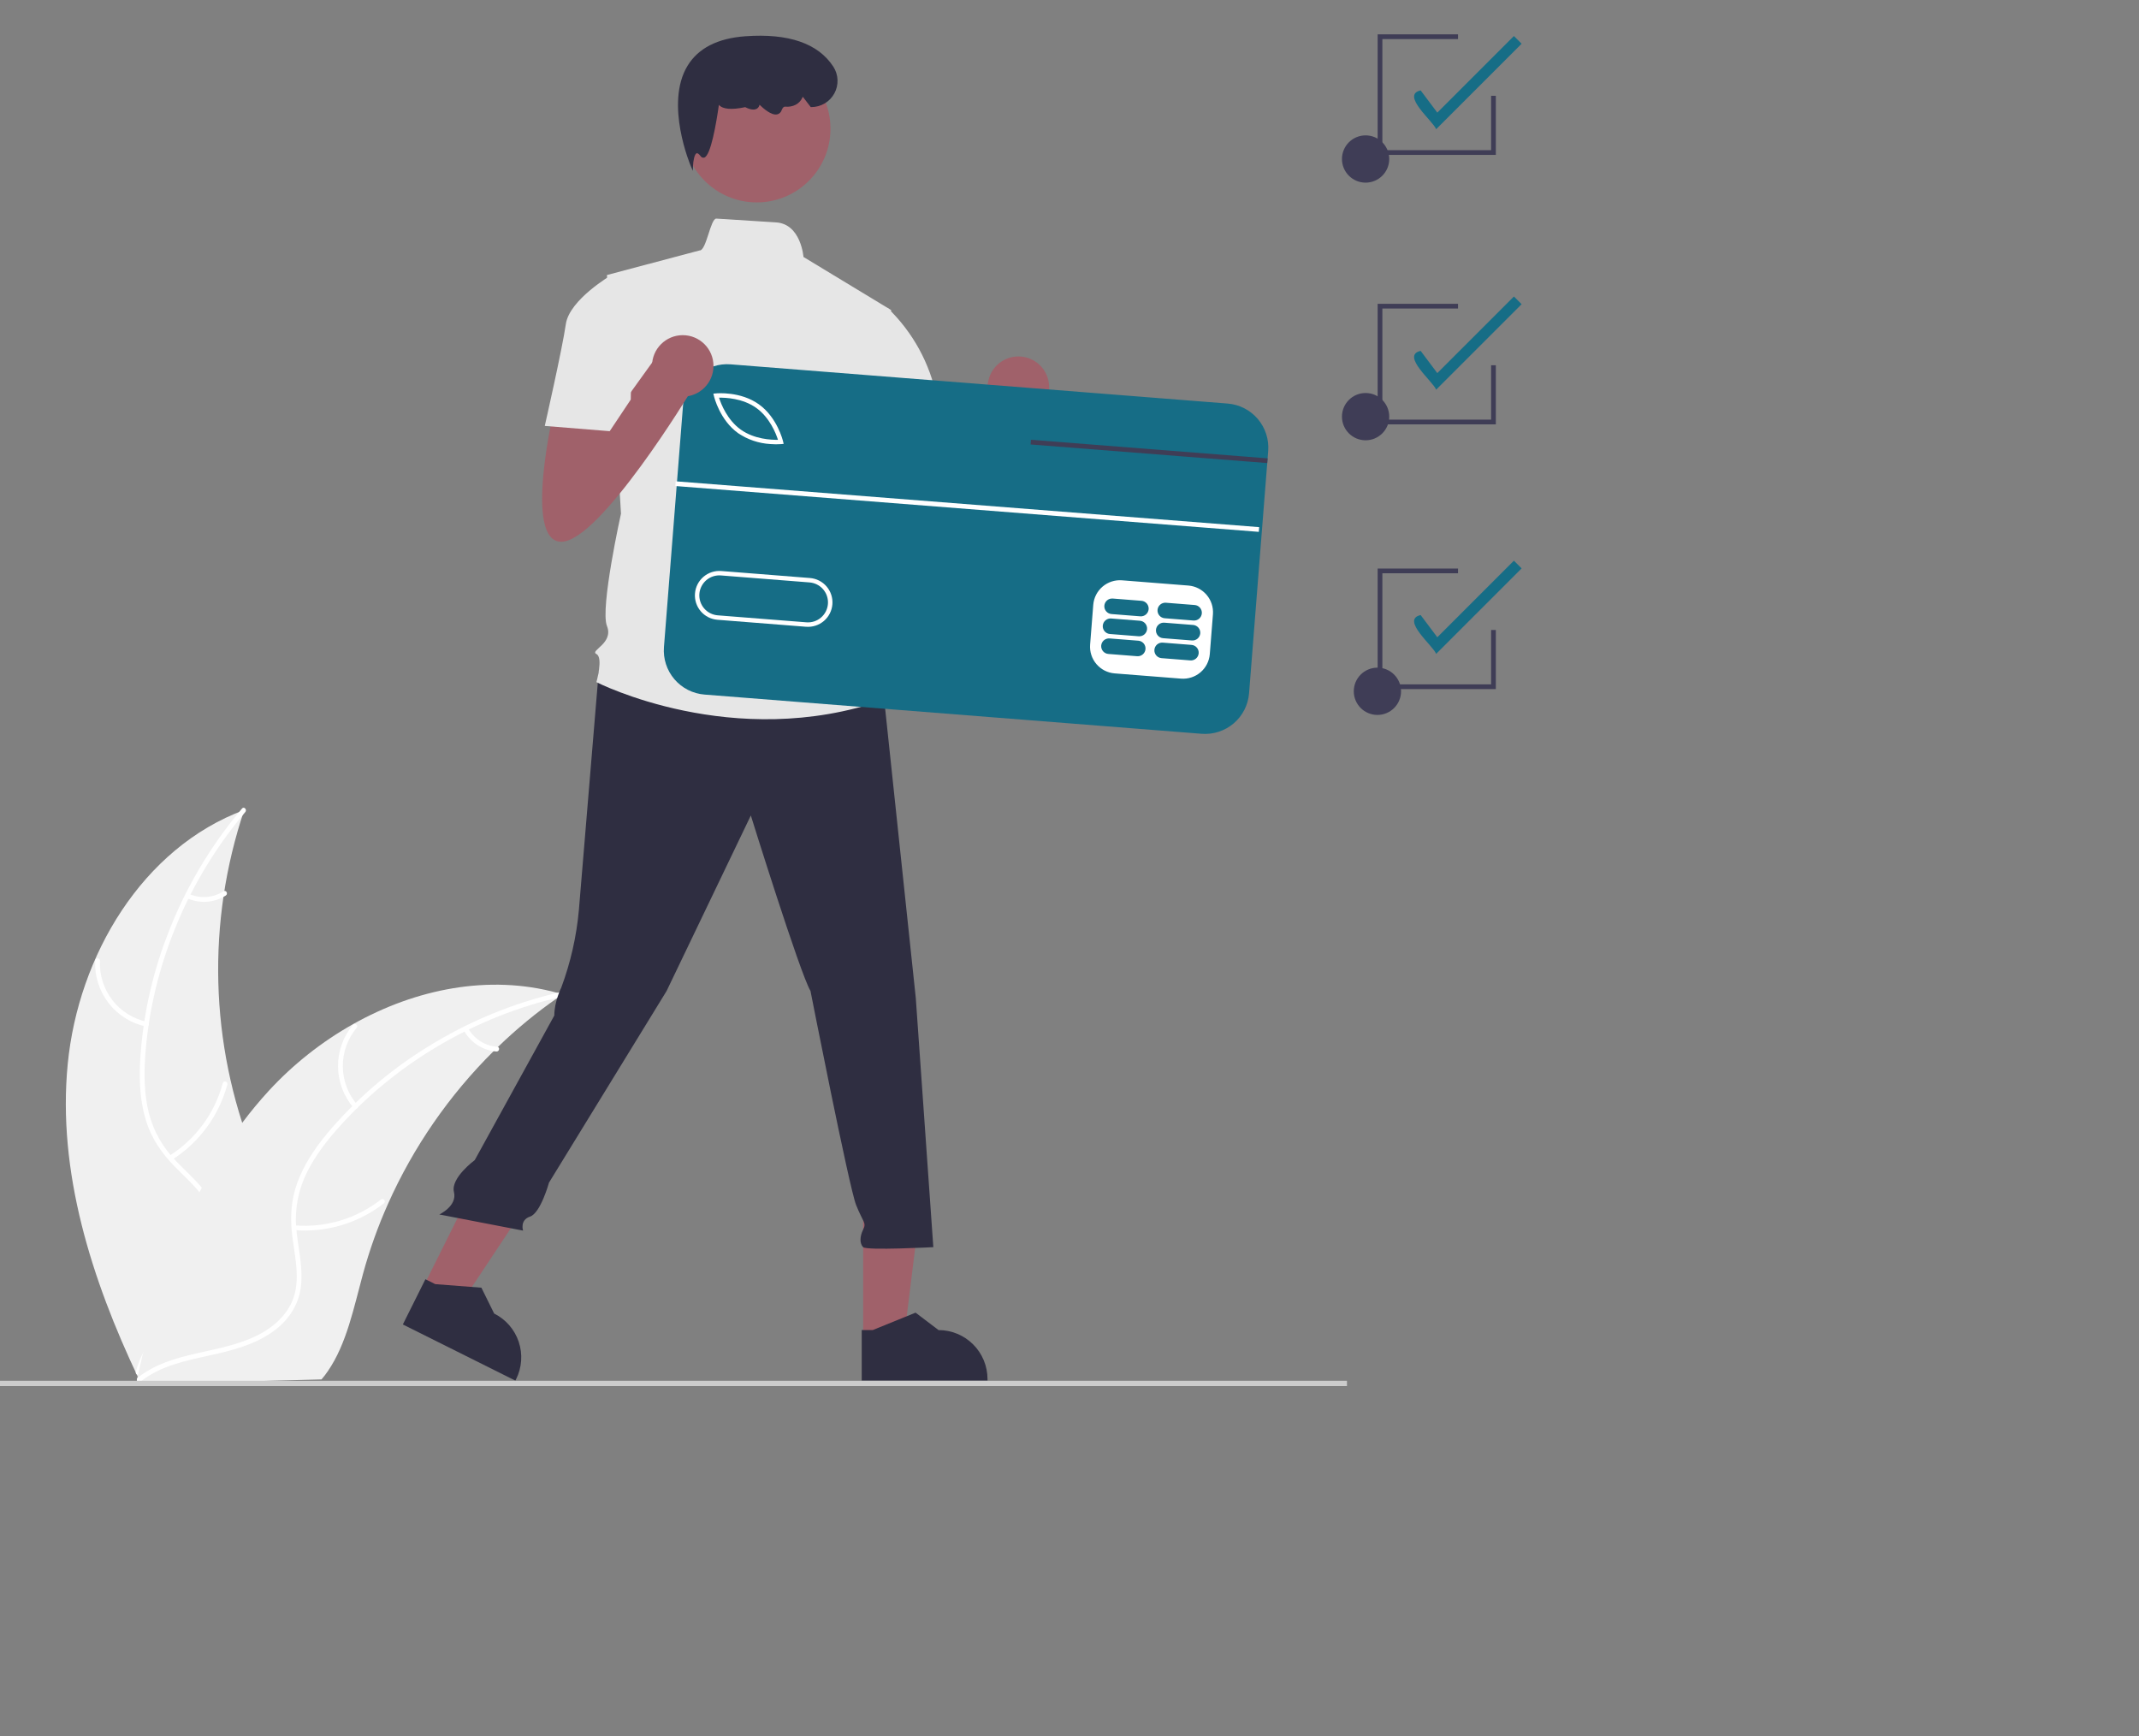 <svg width="526" height="427" viewBox="0 0 526 427" fill="none" xmlns="http://www.w3.org/2000/svg">
<rect x="0" y="0" width="526" height="427" fill="#808080" stroke="none"/>
<g clip-path="url(#clip0_826_1557)">
<path d="M16.66 261.603C19.265 235.012 35.011 208.469 60.063 199.184C50.806 226.725 51.588 256.653 62.272 283.672C66.43 294.077 72.138 305.218 68.761 315.902C66.659 322.55 61.23 327.736 55.096 331.05C48.961 334.364 42.101 336.046 35.327 337.696L34.015 338.84C22.563 314.701 14.055 288.193 16.66 261.603Z" fill="#F0F0F0"/>
<path d="M60.328 199.679C46.182 216.375 37.28 237.697 35.723 259.557C35.386 264.283 35.456 269.106 36.608 273.726C37.765 278.22 40.105 282.322 43.383 285.607C46.379 288.73 49.805 291.579 51.989 295.376C54.291 299.379 54.496 303.99 53.105 308.342C51.403 313.666 47.889 318.062 44.303 322.241C40.322 326.88 36.114 331.637 34.528 337.692C34.336 338.425 33.209 338.084 33.4 337.352C36.159 326.817 46.154 320.614 50.749 311.07C52.893 306.617 53.708 301.491 51.47 296.907C49.512 292.899 45.982 289.959 42.922 286.822C39.708 283.529 37.215 279.889 35.864 275.452C34.482 270.914 34.223 266.084 34.437 261.37C35.003 250.684 37.245 240.154 41.082 230.165C45.397 218.74 51.635 208.138 59.526 198.816C60.014 198.24 60.813 199.106 60.328 199.679Z" fill="white"/>
<path d="M35.854 252.425C32.193 251.637 28.932 249.573 26.653 246.602C24.373 243.631 23.224 239.947 23.411 236.207C23.42 236.055 23.488 235.912 23.6 235.808C23.712 235.705 23.86 235.649 24.013 235.653C24.166 235.657 24.311 235.719 24.418 235.828C24.526 235.937 24.587 236.083 24.588 236.235C24.408 239.718 25.479 243.149 27.607 245.911C29.735 248.673 32.781 250.584 36.194 251.297C36.935 251.453 36.591 252.58 35.854 252.425Z" fill="white"/>
<path d="M41.656 284.223C48.123 280.129 52.81 273.748 54.781 266.352C54.976 265.619 56.103 265.959 55.909 266.692C53.843 274.384 48.952 281.015 42.212 285.261C41.57 285.665 41.016 284.625 41.656 284.223Z" fill="white"/>
<path d="M46.518 219.827C47.871 220.427 49.351 220.682 50.827 220.568C52.303 220.454 53.727 219.976 54.972 219.176C55.609 218.764 56.162 219.804 55.529 220.214C54.149 221.091 52.575 221.618 50.945 221.747C49.315 221.876 47.679 221.604 46.178 220.954C46.031 220.905 45.909 220.801 45.836 220.665C45.763 220.529 45.744 220.37 45.784 220.22C45.83 220.071 45.933 219.946 46.07 219.873C46.208 219.799 46.368 219.782 46.518 219.827Z" fill="white"/>
<path d="M138.347 244.516C137.957 244.785 137.566 245.053 137.175 245.332C131.943 248.972 127.015 253.03 122.44 257.467C122.081 257.805 121.722 258.152 121.373 258.499C110.465 269.308 101.659 282.047 95.401 296.07C92.916 301.653 90.859 307.416 89.249 313.311C87.025 321.451 85.262 330.455 80.616 337.187C80.139 337.895 79.619 338.573 79.058 339.216L35.513 340.352C35.412 340.305 35.312 340.267 35.211 340.22L33.475 340.345C33.536 340.035 33.607 339.715 33.669 339.406C33.704 339.226 33.749 339.046 33.784 338.866C33.811 338.746 33.838 338.626 33.855 338.516C33.863 338.476 33.872 338.436 33.881 338.406C33.898 338.296 33.926 338.196 33.943 338.096C34.334 336.306 34.738 334.516 35.155 332.726C35.155 332.716 35.155 332.716 35.164 332.706C38.378 319.071 42.759 305.585 49.047 293.193C49.236 292.82 49.425 292.437 49.634 292.064C52.499 286.494 55.815 281.167 59.548 276.137C61.601 273.39 63.792 270.748 66.112 268.222C72.12 261.706 79.115 256.176 86.841 251.834C102.244 243.181 120.243 239.55 137.065 244.152C137.496 244.27 137.917 244.388 138.347 244.516Z" fill="#F0F0F0"/>
<path d="M138.263 245.071C116.917 249.886 96.971 261.551 82.567 278.067C79.453 281.638 76.605 285.531 74.743 289.913C72.961 294.198 72.359 298.882 73 303.478C73.511 307.776 74.531 312.113 73.989 316.46C73.417 321.042 70.805 324.847 67.074 327.484C62.509 330.711 57.057 332.104 51.678 333.282C45.706 334.59 39.482 335.854 34.57 339.734C33.975 340.204 33.281 339.253 33.875 338.783C42.42 332.033 54.136 333.098 63.55 328.244C67.943 325.979 71.68 322.377 72.653 317.37C73.503 312.991 72.454 308.518 71.899 304.171C71.316 299.607 71.517 295.199 73.109 290.843C74.738 286.388 77.44 282.375 80.449 278.74C87.334 270.549 95.464 263.491 104.542 257.825C114.866 251.301 126.23 246.592 138.142 243.9C138.88 243.734 138.996 244.906 138.263 245.071Z" fill="white"/>
<path d="M86.967 272.451C84.519 269.618 83.157 266.007 83.126 262.262C83.095 258.518 84.395 254.885 86.796 252.011C87.283 251.431 88.207 252.162 87.719 252.742C85.479 255.414 84.268 258.799 84.304 262.286C84.34 265.772 85.622 269.131 87.917 271.756C88.415 272.327 87.462 273.019 86.967 272.451Z" fill="white"/>
<path d="M72.455 301.333C80.083 301.958 87.668 299.685 93.695 294.967C94.291 294.499 94.986 295.45 94.39 295.917C88.109 300.815 80.212 303.165 72.275 302.497C71.518 302.433 71.702 301.27 72.455 301.333Z" fill="white"/>
<path d="M115.108 252.844C115.827 254.138 116.855 255.233 118.102 256.03C119.348 256.828 120.773 257.304 122.249 257.415C123.006 257.469 122.821 258.632 122.069 258.578C120.439 258.448 118.866 257.921 117.487 257.043C116.108 256.164 114.965 254.962 114.158 253.54C114.07 253.412 114.035 253.256 114.058 253.103C114.082 252.95 114.163 252.812 114.285 252.717C114.411 252.625 114.568 252.587 114.722 252.611C114.877 252.635 115.015 252.719 115.108 252.844Z" fill="white"/>
<path d="M353.158 31.777C352.508 29.857 344.355 23.331 349.351 22.234L353.448 27.697L372.285 8.861L374.179 10.756L353.158 31.777Z" fill="#166D86"/>
<path d="M353.158 95.828C352.508 93.908 344.355 87.382 349.351 86.285L353.448 91.748L372.285 72.912L374.179 74.807L353.158 95.828Z" fill="#166D86"/>
<path d="M353.158 160.794C352.508 158.874 344.355 152.348 349.351 151.251L353.448 156.714L372.285 137.878L374.179 139.773L353.158 160.794Z" fill="#166D86"/>
<path d="M335.813 108.27C339.023 108.27 341.625 105.668 341.625 102.458C341.625 99.248 339.023 96.645 335.813 96.645C332.602 96.645 330 99.248 330 102.458C330 105.668 332.602 108.27 335.813 108.27Z" fill="#3F3D56"/>
<path d="M335.813 44.913C339.023 44.913 341.625 42.311 341.625 39.101C341.625 35.891 339.023 33.288 335.813 33.288C332.602 33.288 330 35.891 330 39.101C330 42.311 332.602 44.913 335.813 44.913Z" fill="#3F3D56"/>
<path d="M338.72 175.809C341.93 175.809 344.532 173.206 344.532 169.996C344.532 166.786 341.93 164.184 338.72 164.184C335.51 164.184 332.907 166.786 332.907 169.996C332.907 173.206 335.51 175.809 338.72 175.809Z" fill="#3F3D56"/>
<path d="M367.839 169.455H338.776V139.81H358.539V140.973H339.939V168.292H366.677V154.923H367.839V169.455Z" fill="#3F3D56"/>
<path d="M367.839 104.354H338.776V74.71H358.539V75.872H339.939V103.191H366.677V89.822H367.839V104.354Z" fill="#3F3D56"/>
<path d="M367.839 38.09H338.776V8.446H358.539V9.609H339.939V36.928H366.677V23.559H367.839V38.09Z" fill="#3F3D56"/>
<path d="M218.846 105.656C218.846 105.656 211.079 138.451 220.572 138.451C230.066 138.451 252.505 101.341 252.505 101.341L244.737 91.847L230.796 111.203L230.066 101.341L218.846 105.656Z" fill="#A0616A"/>
<path d="M250.434 102.766C254.608 102.766 257.991 99.383 257.991 95.21C257.991 91.037 254.608 87.654 250.434 87.654C246.261 87.654 242.878 91.037 242.878 95.21C242.878 99.383 246.261 102.766 250.434 102.766Z" fill="#A0616A"/>
<path d="M212.261 329.019L222.318 329.018L227.104 290.222L212.258 290.222L212.261 329.019Z" fill="#A0616A"/>
<path d="M211.906 339.512L242.837 339.511V339.119C242.836 335.926 241.568 332.864 239.31 330.607C237.052 328.349 233.99 327.081 230.798 327.081H230.797L225.147 322.794L214.606 327.081L211.906 327.081L211.906 339.512Z" fill="#2F2E41"/>
<path d="M104.067 316.47L113.067 320.961L134.673 288.385L121.391 281.756L104.067 316.47Z" fill="#A0616A"/>
<path d="M99.064 325.7L126.739 339.512L126.914 339.162C128.34 336.305 128.572 332.999 127.56 329.97C126.548 326.942 124.375 324.44 121.518 323.014L121.518 323.013L118.377 316.655L107.03 315.784L104.614 314.578L99.064 325.7Z" fill="#2F2E41"/>
<path d="M331.229 339.549H0V340.852H331.229V339.549Z" fill="#CCCCCC"/>
<path d="M147.232 165.151C147.232 165.151 143.212 213.482 142.349 223.838C141.757 230.33 140.306 236.715 138.034 242.825C138.034 242.825 136.308 246.277 136.308 249.729L116.746 285.281C116.746 285.281 110.768 289.675 111.631 293.127C112.494 296.579 108.027 298.65 108.027 298.65L128.628 302.62C128.628 302.62 127.764 300.031 130.354 299.168C132.943 298.305 135.004 290.82 135.004 290.82L163.925 243.688L184.637 200.536C184.637 200.536 196.72 239.373 199.309 243.688C199.309 243.688 208.802 292.018 210.528 296.333C212.254 300.648 213.118 300.648 212.254 302.374C211.391 304.1 211.391 305.826 212.254 306.689C213.118 307.552 229.515 306.689 229.515 306.689L225.2 245.414L217.433 172.056L177.733 159.974L147.232 165.151Z" fill="#2F2E41"/>
<path d="M186.1 49.774C196.109 49.774 204.223 41.66 204.223 31.65C204.223 21.641 196.109 13.527 186.1 13.527C176.09 13.527 167.976 21.641 167.976 31.65C167.976 41.66 176.09 49.774 186.1 49.774Z" fill="#A0616A"/>
<path d="M219.158 76.26L197.583 63.188C197.583 63.188 196.985 55.071 190.838 54.689C187.752 54.497 183.12 54.204 176.17 53.756C174.701 53.661 173.71 61.697 172.027 61.588L149.253 67.629L152.705 126.316C152.705 126.316 147.527 149.617 149.253 153.933C150.979 158.248 144.938 159.974 146.664 160.837C148.39 161.7 146.664 167.741 146.664 167.741C146.664 167.741 180.322 185.002 217.432 172.056L213.98 160.837C214.45 159.37 214.538 157.808 214.236 156.298C213.934 154.788 213.252 153.38 212.254 152.206C212.254 152.206 215.706 147.028 211.391 142.713C211.391 142.713 213.117 134.946 208.802 131.494L207.939 119.411L210.528 113.37L219.158 76.26Z" fill="#E6E6E6"/>
<path d="M170.373 42.004L169.866 40.827C169.801 40.675 163.392 25.523 169.073 16.177C171.703 11.85 176.485 9.407 183.285 8.917C193.927 8.148 201.21 10.672 204.938 16.414C205.563 17.388 205.914 18.511 205.955 19.667C205.996 20.823 205.724 21.969 205.169 22.984C204.614 23.998 203.795 24.845 202.8 25.434C201.804 26.023 200.669 26.333 199.512 26.331H199.369L197.414 23.792L197.3 24.039C196.592 25.571 194.966 26.409 193.062 26.226C192.738 26.202 192.451 26.482 192.221 27.08C192.143 27.342 191.997 27.578 191.797 27.763C191.596 27.949 191.35 28.077 191.083 28.134C189.676 28.408 187.671 26.636 186.773 25.753C186.738 25.956 186.66 26.15 186.545 26.32C186.429 26.491 186.278 26.635 186.101 26.742C185.156 27.288 183.683 26.575 183.261 26.348C179.894 27.063 177.715 26.872 176.782 25.78C176.149 30.258 174.791 38.317 173.162 38.764C172.991 38.803 172.813 38.787 172.653 38.717C172.493 38.647 172.36 38.527 172.273 38.376C171.881 37.866 171.53 37.613 171.311 37.684C170.781 37.852 170.469 39.597 170.424 40.724L170.373 42.004Z" fill="#2F2E41"/>
<path d="M209.665 77.123L218.274 75.724C224.476 81.683 228.7 89.4 230.378 97.836C232.967 111.644 233.83 114.233 233.83 114.233L213.117 119.411L201.897 97.836L209.665 77.123Z" fill="#E6E6E6"/>
<path d="M171.463 95.083L166.143 162.529L301.916 173.239L307.236 105.794L171.463 95.083Z" fill="white"/>
<path d="M185.969 100.309C182.646 97.936 178.428 97.764 176.816 97.799C177.308 99.333 178.836 103.269 182.158 105.643C185.489 108.022 189.703 108.188 191.312 108.155C190.82 106.621 189.292 102.683 185.969 100.309Z" fill="#166D86"/>
<path d="M199.077 143.226L177.276 141.506C176.632 141.455 175.984 141.532 175.369 141.731C174.755 141.931 174.185 142.25 173.694 142.669C173.202 143.089 172.798 143.601 172.505 144.177C172.212 144.752 172.034 145.38 171.984 146.024C171.933 146.669 172.009 147.316 172.209 147.931C172.408 148.546 172.727 149.115 173.147 149.606C173.566 150.098 174.078 150.502 174.654 150.795C175.23 151.089 175.858 151.266 176.502 151.317L198.303 153.036C199.604 153.139 200.892 152.721 201.885 151.873C202.877 151.026 203.493 149.819 203.595 148.518C203.698 147.217 203.279 145.929 202.432 144.936C201.585 143.944 200.378 143.328 199.077 143.226Z" fill="#166D86"/>
<path d="M301.884 99.238L179.652 89.595C178.23 89.483 176.8 89.652 175.444 90.093C174.087 90.533 172.831 91.237 171.747 92.163C170.662 93.089 169.771 94.22 169.123 95.49C168.476 96.761 168.085 98.147 167.973 99.569L163.272 159.119C163.046 161.991 163.97 164.835 165.841 167.026C167.711 169.217 170.376 170.576 173.248 170.803L295.48 180.446C296.902 180.558 298.332 180.389 299.688 179.948C301.044 179.507 302.3 178.804 303.385 177.878C304.469 176.952 305.361 175.821 306.008 174.55C306.656 173.28 307.047 171.894 307.158 170.472L311.626 113.872L311.716 112.716L311.858 110.916C311.97 109.495 311.801 108.065 311.36 106.708C310.919 105.352 310.216 104.096 309.29 103.011C308.363 101.927 307.233 101.036 305.962 100.388C304.691 99.741 303.306 99.35 301.884 99.238ZM298.275 151.05L297.5 160.861C297.358 162.593 296.537 164.2 295.214 165.328C293.892 166.457 292.176 167.016 290.443 166.883L274.09 165.594C272.357 165.453 270.751 164.631 269.622 163.308C268.494 161.986 267.935 160.27 268.068 158.537L268.842 148.726C268.984 146.994 269.806 145.388 271.129 144.259C272.451 143.131 274.166 142.572 275.9 142.704L292.247 143.994C293.979 144.136 295.586 144.958 296.715 146.279C297.844 147.601 298.405 149.316 298.275 151.05ZM170.902 145.934C171.029 144.347 171.78 142.874 172.991 141.84C174.202 140.806 175.774 140.294 177.362 140.417L199.162 142.138C199.95 142.199 200.718 142.414 201.422 142.772C202.126 143.13 202.753 143.623 203.267 144.223C203.78 144.823 204.171 145.518 204.415 146.269C204.66 147.02 204.754 147.812 204.693 148.6C204.632 149.387 204.416 150.155 204.057 150.859C203.699 151.563 203.206 152.189 202.605 152.702C202.005 153.215 201.309 153.605 200.558 153.849C199.807 154.093 199.015 154.187 198.227 154.125L198.216 154.128L176.416 152.407C175.628 152.345 174.861 152.128 174.158 151.769C173.454 151.41 172.828 150.915 172.316 150.314C171.804 149.713 171.416 149.017 171.173 148.265C170.93 147.513 170.838 146.721 170.902 145.934ZM175.569 97.41L175.42 96.8L176.047 96.743C176.292 96.716 182.091 96.195 186.605 99.42C191.12 102.645 192.504 108.302 192.564 108.539L192.707 109.15L192.082 109.213C191.194 109.279 190.302 109.273 189.414 109.196C186.592 109.03 183.866 108.11 181.522 106.53C177.008 103.305 175.623 97.648 175.569 97.41Z" fill="#166D86"/>
<path d="M279.934 157.556L272.849 156.997C272.344 156.958 271.844 157.122 271.458 157.451C271.073 157.781 270.834 158.249 270.795 158.755C270.755 159.26 270.917 159.761 271.246 160.146C271.574 160.532 272.043 160.772 272.548 160.813L279.634 161.371C280.139 161.41 280.639 161.247 281.024 160.918C281.41 160.588 281.648 160.119 281.688 159.614C281.728 159.109 281.566 158.608 281.237 158.222C280.908 157.837 280.44 157.597 279.934 157.556Z" fill="#166D86"/>
<path d="M293.016 158.588L285.93 158.029C285.425 157.991 284.925 158.154 284.54 158.483C284.155 158.813 283.917 159.282 283.877 159.787C283.837 160.292 283.999 160.792 284.328 161.178C284.656 161.564 285.124 161.803 285.629 161.844L292.715 162.403C293.22 162.442 293.72 162.279 294.105 161.949C294.49 161.62 294.728 161.151 294.768 160.646C294.808 160.141 294.646 159.64 294.317 159.255C293.989 158.869 293.521 158.629 293.016 158.588Z" fill="#166D86"/>
<path d="M280.322 152.651L273.237 152.092C272.731 152.053 272.231 152.217 271.847 152.546C271.462 152.876 271.223 153.344 271.183 153.849C271.143 154.355 271.305 154.855 271.634 155.241C271.963 155.626 272.431 155.866 272.936 155.907L280.021 156.466C280.526 156.505 281.027 156.342 281.412 156.012C281.797 155.683 282.036 155.214 282.076 154.709C282.116 154.203 281.953 153.703 281.625 153.317C281.296 152.931 280.827 152.692 280.322 152.651Z" fill="#166D86"/>
<path d="M293.403 153.683L286.317 153.124C285.812 153.085 285.312 153.248 284.927 153.578C284.541 153.907 284.303 154.376 284.263 154.881C284.223 155.387 284.385 155.887 284.714 156.273C285.043 156.659 285.511 156.898 286.016 156.939L293.102 157.498C293.607 157.537 294.108 157.374 294.493 157.044C294.878 156.715 295.117 156.246 295.157 155.741C295.197 155.235 295.034 154.735 294.705 154.349C294.377 153.963 293.908 153.724 293.403 153.683Z" fill="#166D86"/>
<path d="M280.709 147.746L273.624 147.187C273.118 147.148 272.618 147.311 272.233 147.64C271.848 147.97 271.609 148.439 271.569 148.944C271.529 149.45 271.691 149.95 272.02 150.336C272.349 150.722 272.817 150.961 273.323 151.002L280.408 151.561C280.913 151.6 281.413 151.436 281.798 151.107C282.183 150.777 282.422 150.309 282.461 149.803C282.501 149.298 282.339 148.798 282.011 148.412C281.682 148.027 281.214 147.787 280.709 147.746Z" fill="#166D86"/>
<path d="M293.789 148.778L286.704 148.219C286.199 148.18 285.699 148.343 285.314 148.673C284.929 149.002 284.69 149.471 284.65 149.976C284.611 150.481 284.773 150.982 285.101 151.367C285.43 151.753 285.898 151.993 286.403 152.034L293.488 152.593C293.994 152.631 294.493 152.468 294.878 152.139C295.263 151.809 295.502 151.34 295.542 150.835C295.582 150.33 295.419 149.83 295.091 149.444C294.762 149.058 294.294 148.819 293.789 148.778Z" fill="#166D86"/>
<path d="M166.157 118.358L166.065 119.518L309.55 130.789L309.641 129.63L166.157 118.358Z" fill="white"/>
<path d="M311.715 112.715L311.625 113.872L306.631 113.48L253.427 109.301L253.523 108.143L306.721 112.324L311.715 112.715Z" fill="#3F3D56"/>
<path d="M136.307 100.425C136.307 100.425 128.54 133.22 138.033 133.22C147.527 133.22 169.966 96.109 169.966 96.109L162.198 86.616L148.257 105.972L147.527 96.109L136.307 100.425Z" fill="#A0616A"/>
<path d="M167.896 97.535C172.069 97.535 175.453 94.152 175.453 89.979C175.453 85.806 172.069 82.422 167.896 82.422C163.723 82.422 160.34 85.806 160.34 89.979C160.34 94.152 163.723 97.535 167.896 97.535Z" fill="#A0616A"/>
<path d="M155.54 72.808L150.362 67.629C150.362 67.629 140.006 73.671 139.143 79.712C138.28 85.753 133.964 104.74 133.964 104.74L149.93 106.034L155.109 98.267L155.54 72.808Z" fill="#E6E6E6"/>
</g>
<defs>
<clipPath id="clip0_826_1557">
<rect width="525.666" height="340.852" fill="white"/>
</clipPath>
</defs>
</svg>
